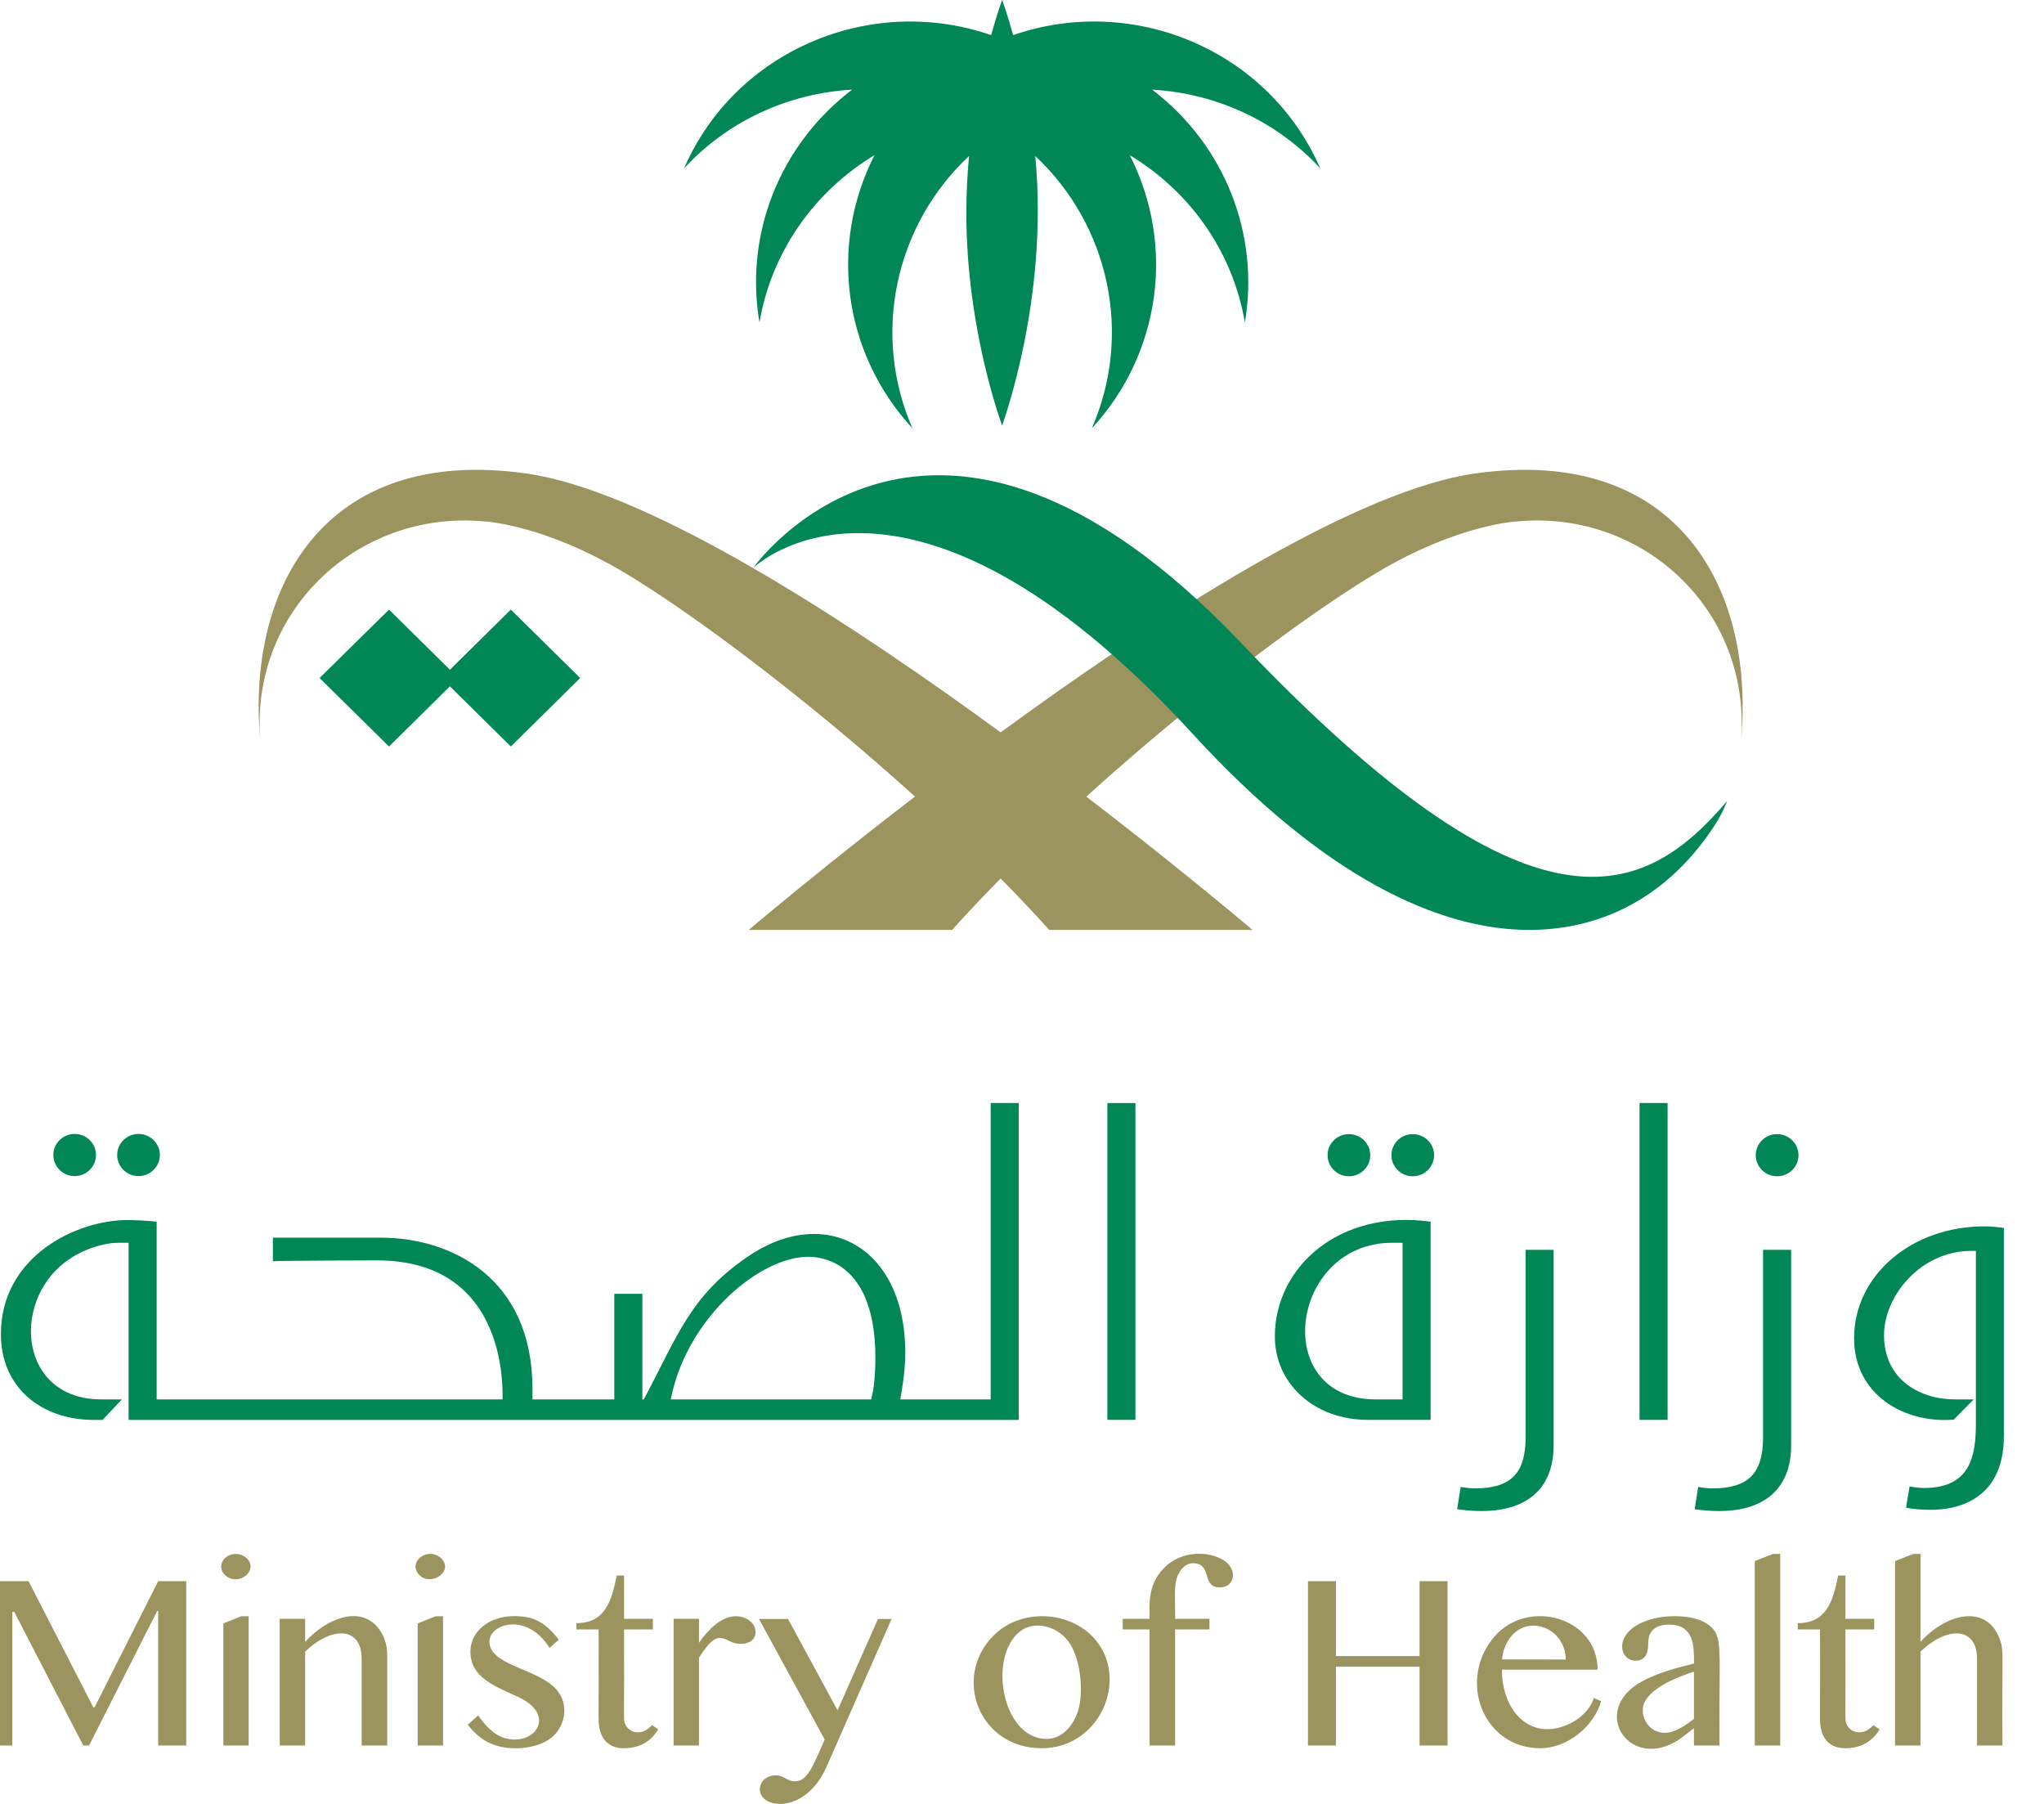 <svg width="34" height="30" viewBox="0 0 34 30" fill="none" xmlns="http://www.w3.org/2000/svg">
<g clip-path="url(#clip0_825_3533)">
<path d="M10.741 28.775C10.624 28.846 10.458 28.808 10.399 28.672C10.366 28.598 10.387 28.632 10.381 27.098H10.86V26.922H10.381V26.202H10.259C10.171 26.646 10.055 26.994 9.588 26.994V27.098H9.957C9.965 28.606 9.939 28.626 9.982 28.784C10.034 28.966 10.164 29.074 10.375 29.074C10.641 29.074 10.831 28.96 10.949 28.76L10.844 28.689C10.815 28.724 10.78 28.752 10.741 28.775ZM6.932 26.134C7.096 26.438 7.593 26.143 7.327 25.904C7.128 25.738 6.832 25.934 6.932 26.134ZM8.141 27.299C8.141 27.005 8.765 26.803 9.141 27.406L9.296 27.269C9.152 27.083 8.986 26.931 8.753 26.893C8.189 26.803 7.825 27.108 7.825 27.467C7.825 27.891 8.216 28.037 8.606 28.215C9.28 28.52 8.893 29.047 8.398 28.906C8.209 28.851 8.07 28.69 7.954 28.529L7.781 28.683C7.888 28.823 8.016 28.935 8.178 29.002C8.462 29.124 8.938 29.096 9.182 28.891C9.412 28.698 9.493 28.291 9.19 28.034C8.857 27.742 8.141 27.678 8.141 27.299ZM12.237 26.879C11.99 26.879 11.766 27.119 11.627 27.32V26.922H11.205V29.029H11.627V27.569C11.675 27.492 11.738 27.4 11.801 27.335C11.915 27.218 11.995 27.219 12.131 27.29C12.271 27.366 12.43 27.344 12.503 27.285C12.591 27.214 12.597 27.051 12.471 26.954C12.403 26.902 12.321 26.879 12.237 26.879ZM3.751 25.905C3.651 25.993 3.659 26.121 3.751 26.201C3.977 26.396 4.321 26.104 4.093 25.905C4.005 25.828 3.855 25.817 3.751 25.905ZM5.076 27.306V26.922H4.653V29.029H5.076V27.467C5.527 27.037 6.016 27.054 6.016 27.587V29.029H6.441V27.516C6.441 27.34 6.38 27.18 6.284 27.065C5.973 26.694 5.423 26.922 5.076 27.306ZM1.574 28.393H1.552L0.475 26.296H0V29.029H0.205V26.806H0.237L1.385 29.029H1.481L2.615 26.791H2.631V29.029H3.098V26.296H2.631M6.948 26.999V29.029H7.37V26.879H7.246M3.715 26.999V29.029H4.136V26.879H4.013M29.189 25.962V29.029H29.612V25.843H29.491M31.058 28.775C30.939 28.846 30.773 28.807 30.715 28.672C30.683 28.599 30.703 28.637 30.697 27.098H31.176V26.922H30.697V26.202H30.576C30.488 26.651 30.369 26.994 29.904 26.994V27.098H30.274C30.282 28.608 30.256 28.624 30.298 28.784C30.33 28.897 30.394 28.99 30.505 29.039C30.636 29.098 30.88 29.085 31.039 28.989C31.133 28.934 31.209 28.857 31.266 28.76L31.16 28.689C31.131 28.724 31.097 28.752 31.058 28.775ZM28.433 27.032C28.212 26.853 27.772 26.853 27.513 26.917C26.817 27.086 26.91 27.618 27.205 27.618C27.367 27.618 27.416 27.496 27.416 27.338C27.416 27.259 27.43 27.179 27.483 27.118C27.58 27.003 27.807 27 27.935 27.045C28.051 27.085 28.115 27.177 28.149 27.292C28.186 27.425 28.178 27.694 28.177 27.666C27.868 27.742 27.596 27.814 27.326 27.956C26.382 28.455 27.161 29.56 28.029 28.856C28.077 28.817 28.127 28.779 28.177 28.741V29.029H28.602C28.59 27.39 28.669 27.223 28.433 27.032ZM28.177 28.587C28.058 28.675 27.948 28.759 27.807 28.8C27.454 28.904 27.233 28.531 27.362 28.295C27.495 28.051 27.912 27.886 28.177 27.801V28.587ZM33.267 27.268C33.053 26.666 32.378 26.827 31.945 27.306V25.843H31.824L31.522 25.962V29.029H31.945V27.467C32.389 27.042 32.886 27.05 32.886 27.587V29.029H33.309C33.296 27.505 33.34 27.47 33.267 27.268ZM16.52 27.207C15.845 27.889 16.277 29.074 17.329 29.074C18.342 29.074 18.824 27.823 18.136 27.18C17.716 26.789 16.963 26.757 16.52 27.207ZM17.938 28.434C17.864 28.687 17.675 28.919 17.409 28.919C16.644 28.919 16.415 27.466 17.019 27.096C17.23 26.967 17.616 27.033 17.81 27.355C17.983 27.643 18.019 28.154 17.938 28.434ZM13.932 28.444L13.108 26.924H12.625L13.718 28.93C13.549 29.303 13.487 29.486 13.35 29.586C13.281 29.636 13.182 29.628 13.136 29.609C13.068 29.581 13.068 29.569 12.997 29.542C12.836 29.483 12.639 29.581 12.639 29.757C12.639 30.086 13.389 30.18 13.742 29.398L14.831 26.924H14.604L13.932 28.444ZM20.354 25.948C20.109 25.792 19.647 25.778 19.354 26.085C19.066 26.386 19.13 26.739 19.122 26.922H18.675V27.098H19.122V29.029H19.547V27.098H20.118V26.922H19.547C19.552 26.523 19.51 26.308 19.63 26.129C19.675 26.059 19.752 25.997 19.841 25.997C20.175 25.997 19.978 26.4 20.291 26.4C20.541 26.4 20.594 26.099 20.354 25.948ZM26.409 28.43C26.314 28.551 26.175 28.652 26.002 28.71C25.414 28.916 24.983 28.425 24.983 27.767H26.575C26.575 26.901 25.426 26.572 24.863 27.212C24.235 27.935 24.666 29.074 25.621 29.074C26.065 29.074 26.515 28.716 26.633 28.291L26.511 28.238C26.492 28.303 26.458 28.367 26.409 28.43ZM25.04 27.374C25.295 26.786 26.044 27.03 26.044 27.599L24.985 27.597C24.992 27.517 25.009 27.443 25.04 27.374ZM23.613 27.542H22.222V26.296H21.757V29.029H22.222V27.719H23.613V29.029H24.079V26.296H23.613" fill="#9B945F"/>
<path fill-rule="evenodd" clip-rule="evenodd" d="M24.531 7.875C20.732 8.415 12.455 15.465 12.455 15.465H15.837C17.986 13.08 21.201 10.538 22.904 9.523C24.268 8.71 25.242 8.671 25.242 8.671C27.369 8.476 29.187 10.209 28.951 12.413C29.23 9.81 27.917 7.393 24.531 7.875Z" fill="#9B945F"/>
<path fill-rule="evenodd" clip-rule="evenodd" d="M8.759 7.875C5.373 7.393 4.06 9.81 4.339 12.413C4.101 10.205 5.931 8.477 8.048 8.671C8.048 8.671 9.022 8.71 10.386 9.523C11.96 10.461 15.211 12.977 17.453 15.465H20.834C20.834 15.465 12.558 8.415 8.759 7.875Z" fill="#9B945F"/>
<path d="M16.479 23.273H14.975C14.979 23.245 15.059 22.849 15.059 22.496C15.059 20.732 13.721 20.004 12.412 20.916C11.475 21.569 11.28 22.201 10.709 23.273H10.685V21.517H10.218V23.273H8.857V23.098C8.857 21.242 7.497 20.583 6.333 20.583H4.539V20.975C4.67 20.965 6.195 20.961 6.272 20.961C8.515 20.961 8.351 23.245 8.36 23.273H2.606V20.317C2.469 20.301 2.227 20.29 2.121 20.29C1.271 20.29 0.015 20.893 0.015 22.188C0.015 23.081 0.695 23.614 1.558 23.614H1.706C1.732 23.586 2.054 23.245 2.028 23.273H1.687C0.333 23.273 0.186 21.687 1.07 21C1.387 20.755 1.756 20.668 1.976 20.668H2.139V23.614H16.946V18.344H16.479V23.273ZM14.505 23.214L14.491 23.273H11.157L11.178 23.178C11.469 21.896 12.637 20.901 13.447 20.901C13.708 20.901 14.561 21.022 14.561 22.579C14.561 22.676 14.557 23.009 14.505 23.214Z" fill="#008755"/>
<path d="M2.304 19.559C2.5 19.559 2.659 19.402 2.659 19.208C2.659 19.015 2.5 18.858 2.304 18.858C2.108 18.858 1.949 19.015 1.949 19.208C1.949 19.402 2.108 19.559 2.304 19.559Z" fill="#008755"/>
<path d="M18.42 18.344H18.887V23.613H18.42V18.344Z" fill="#008755"/>
<path d="M22.438 19.562C22.634 19.562 22.793 19.405 22.793 19.211C22.793 19.018 22.634 18.861 22.438 18.861C22.242 18.861 22.083 19.018 22.083 19.211C22.083 19.405 22.242 19.562 22.438 19.562Z" fill="#008755"/>
<path d="M1.242 19.559C1.438 19.559 1.597 19.402 1.597 19.208C1.597 19.015 1.438 18.858 1.242 18.858C1.046 18.858 0.887 19.015 0.887 19.208C0.887 19.402 1.046 19.559 1.242 19.559Z" fill="#008755"/>
<path d="M29.56 19.562C29.757 19.562 29.916 19.405 29.916 19.212C29.916 19.018 29.757 18.861 29.56 18.861C29.364 18.861 29.205 19.018 29.205 19.212C29.205 19.405 29.364 19.562 29.56 19.562Z" fill="#008755"/>
<path d="M33.009 20.395C31.793 20.395 30.841 21.212 30.841 22.256C30.841 23.196 31.676 23.677 32.499 23.609C32.527 23.581 32.858 23.245 32.831 23.273H32.521C31.933 23.273 31.339 22.942 31.339 22.204C31.339 21.542 31.958 20.803 32.788 20.803H32.867V23.684C32.867 24.235 32.762 24.746 32.004 24.746C31.938 24.746 31.854 24.737 31.764 24.722L31.705 25.074C31.817 25.096 31.938 25.109 32.126 25.109C32.489 25.109 33.333 24.989 33.333 23.879V20.421C33.203 20.403 33.099 20.395 33.009 20.395ZM29.327 23.902C29.327 24.506 29.081 24.753 28.48 24.753C28.416 24.753 28.321 24.742 28.248 24.729L28.189 25.099C29.328 25.261 29.794 24.762 29.794 24.044V20.785H29.327V23.902ZM25.377 23.902C25.377 24.506 25.131 24.753 24.529 24.753C24.466 24.753 24.372 24.742 24.297 24.729L24.238 25.099C25.379 25.261 25.843 24.76 25.843 24.044V20.785H25.377V23.902Z" fill="#008755"/>
<path d="M23.5 19.562C23.696 19.562 23.855 19.405 23.855 19.211C23.855 19.018 23.696 18.861 23.5 18.861C23.304 18.861 23.145 19.018 23.145 19.211C23.145 19.405 23.304 19.562 23.5 19.562Z" fill="#008755"/>
<path d="M27.272 18.344H27.739V23.613H27.272V18.344ZM21.206 22.226C21.206 23.017 21.869 23.613 22.748 23.613H23.797V20.317C22.273 20.108 21.206 21.075 21.206 22.226ZM23.33 23.273H22.885C21.119 23.273 21.451 20.668 23.159 20.668H23.33V23.273ZM8.497 10.138L7.484 11.138L6.471 10.138L5.316 11.276L6.471 12.415L7.484 11.414L8.497 12.415L9.651 11.276M19.165 1.491C20.212 1.55 21.225 2.002 21.961 2.8C21.106 0.835 18.857 -0.109 16.853 0.584C16.75 0.215 16.67 0 16.67 0C16.67 0 16.588 0.215 16.487 0.584C14.476 -0.111 12.227 0.843 11.379 2.8C12.114 2.002 13.127 1.55 14.174 1.491C12.959 2.416 12.384 3.91 12.633 5.363C12.833 4.184 13.551 3.179 14.546 2.581C13.789 4.07 14.021 5.868 15.178 7.123C14.498 5.57 14.878 3.755 16.119 2.595C16.091 2.896 16.074 3.212 16.074 3.539C16.074 5.494 16.67 7.077 16.67 7.077C16.674 7.048 17.449 4.987 17.221 2.595C18.461 3.755 18.842 5.57 18.161 7.123C19.303 5.891 19.558 4.084 18.793 2.581C19.789 3.179 20.508 4.184 20.707 5.363C20.954 3.922 20.39 2.423 19.165 1.491Z" fill="#008755"/>
<path fill-rule="evenodd" clip-rule="evenodd" d="M20.644 10.692C15.472 5.254 12.528 9.446 12.528 9.446C12.528 9.446 15.051 6.982 19.846 12.212C22 14.563 23.924 15.481 25.476 15.465C26.666 15.453 27.761 14.903 28.53 13.713C28.655 13.521 28.729 13.322 28.729 13.322C27.343 14.949 25.516 15.812 20.644 10.692Z" fill="#008755"/>
</g>
<defs>
<clipPath id="clip0_825_3533">
<rect width="33.333" height="30" fill="white"/>
</clipPath>
</defs>
</svg>

